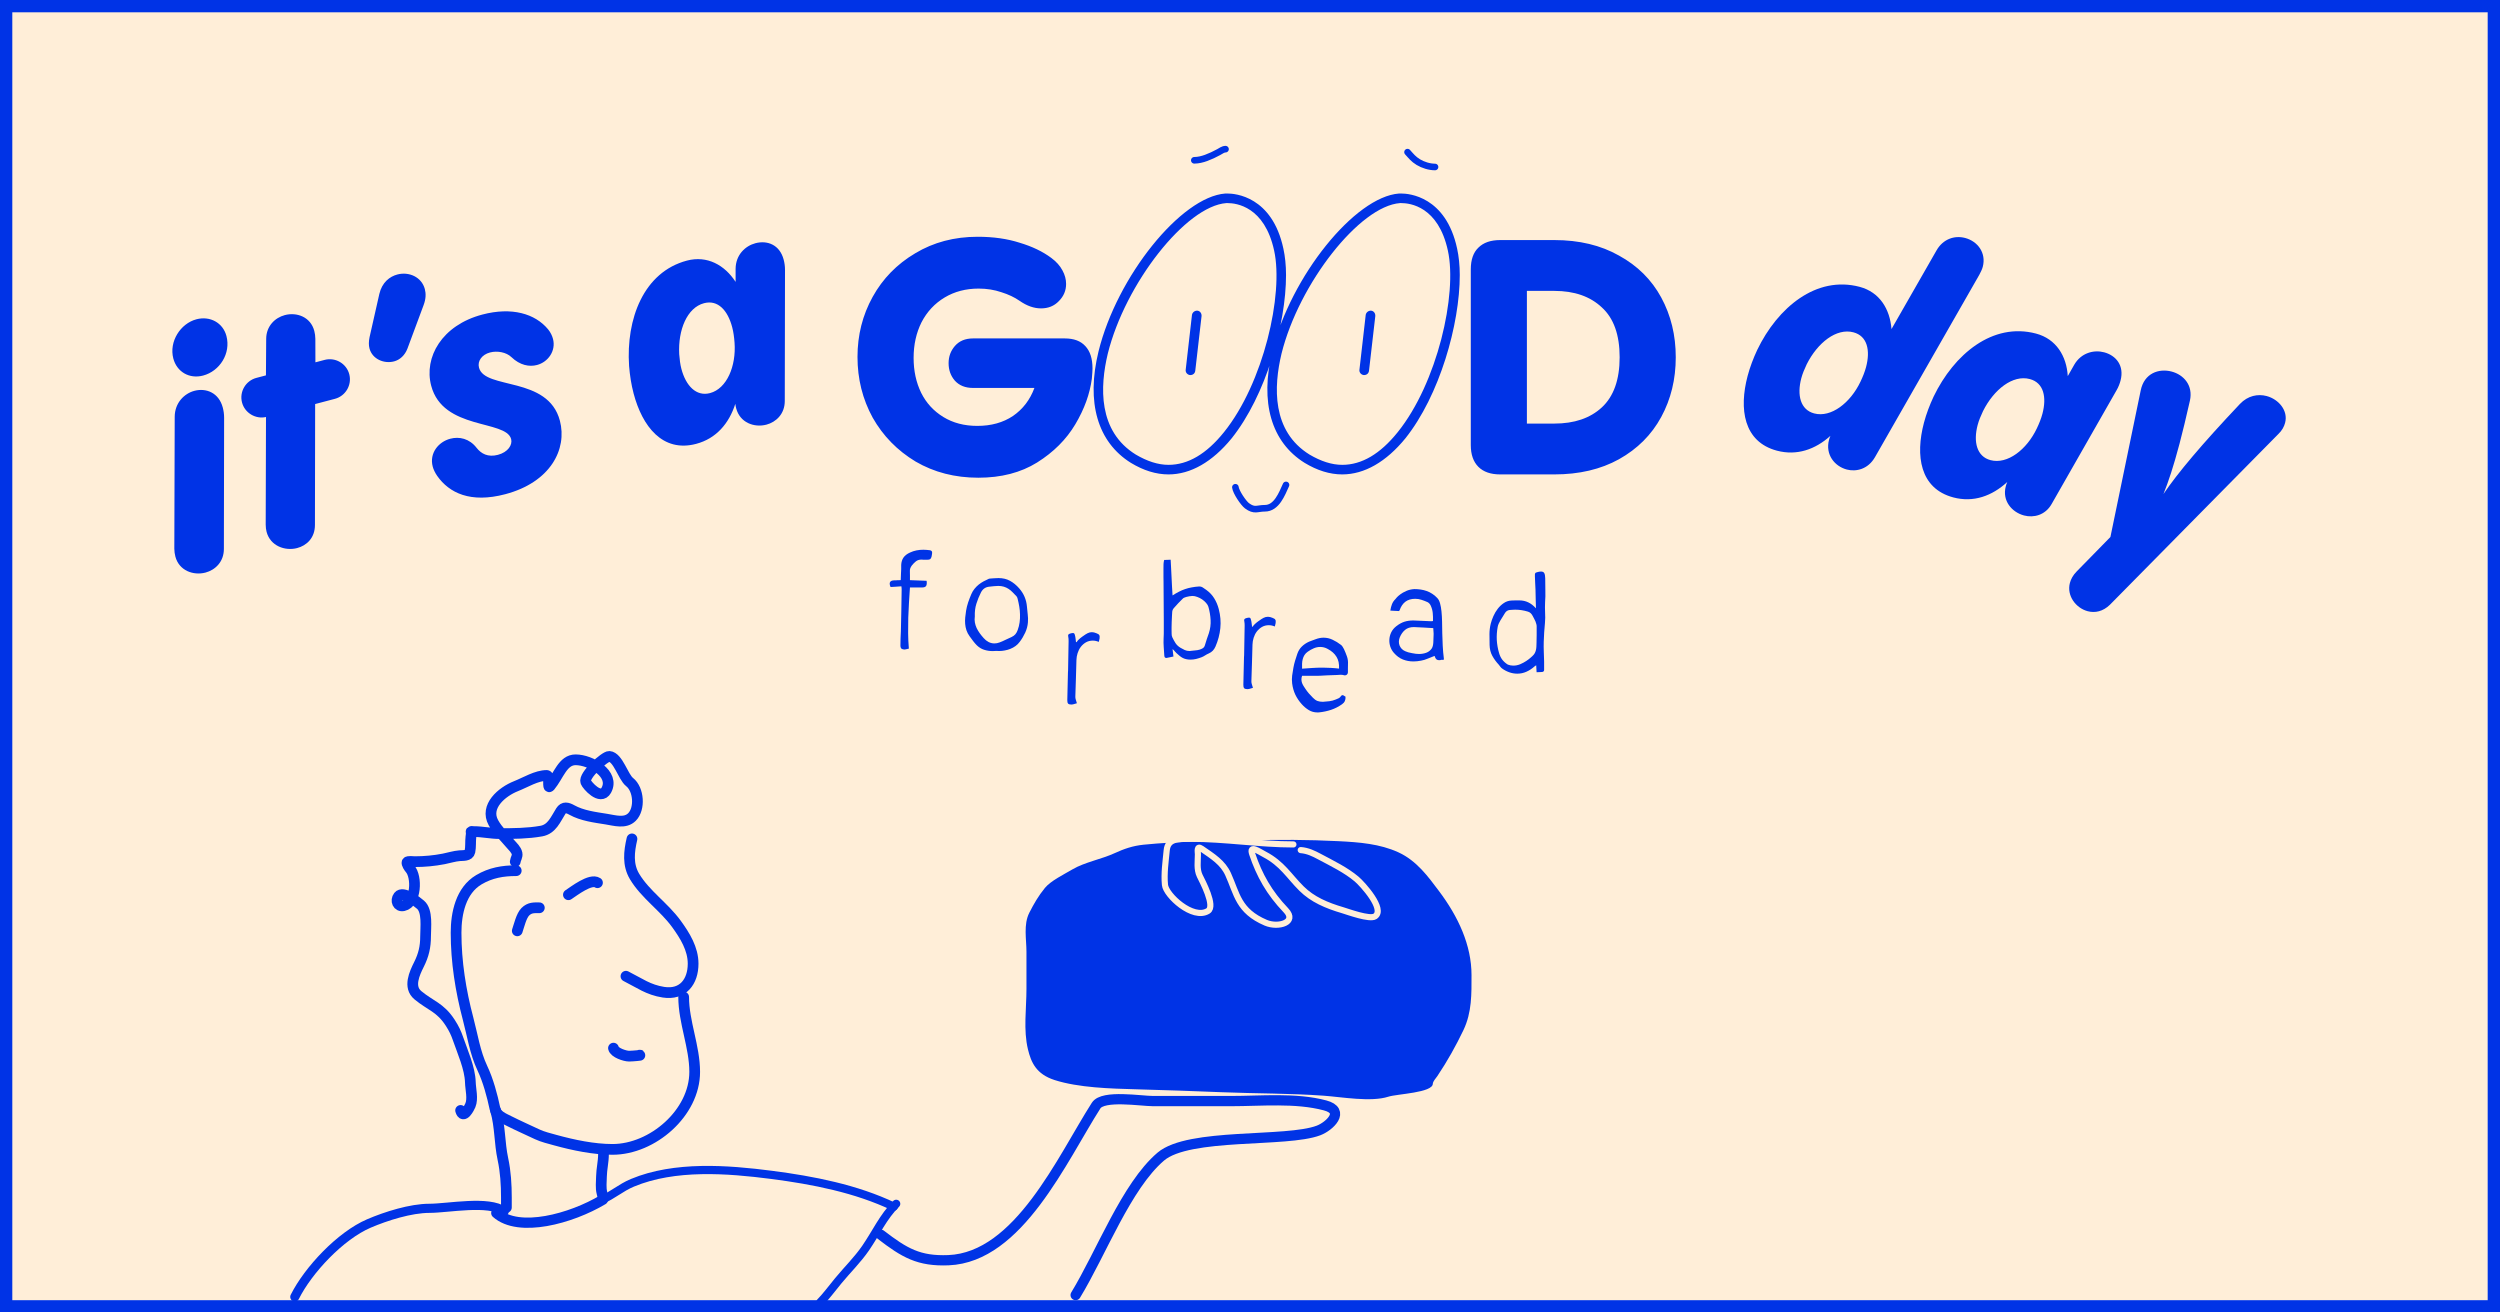 <svg width="1200" height="630" viewbox="0 0 1200 630" fill="none" xmlns="http://www.w3.org/2000/svg">
  <rect width="100%" height="100%" fill="#808080" stroke="none"/>
  <rect x="2.953" y="2.953" width="1194.09" height="624.094" fill="#FFEED8"/>
  <rect x="2.953" y="2.953" width="1194.09" height="624.094" stroke="#0033E6" stroke-width="5.906"/>
  <path d="M303.342 402.667C301.93 408.809 301.193 415.064 304.598 420.74C309.8 429.409 318.798 435.322 324.756 443.572C328.771 449.131 332.696 455.434 332.696 462.58C332.696 471.174 327.822 477.702 318.5 476.268C311.174 475.141 306.904 471.821 300.454 468.595" stroke="#0033E6" stroke-width="5.15" stroke-linecap="round"/>
  <path d="M328.159 478.562C328.159 490.577 333.453 502.427 333.453 514.494C333.453 534.229 313.208 551.71 293.991 551.71C284.99 551.71 275.241 549.659 266.56 547.272C263.848 546.526 260.415 545.684 257.898 544.491C253.411 542.366 248.879 540.38 244.423 538.128C241.551 536.676 238.271 535.446 237.579 532.14C236.252 525.8 234.305 518.573 231.537 512.73C227.996 505.254 226.791 496.941 224.693 489.042C221.118 475.584 218.918 461.62 218.918 447.709C218.918 438.382 221.211 427.372 229.879 422.257C235.518 418.928 241.291 417.925 247.792 417.925" stroke="#0033E6" stroke-width="5.15" stroke-linecap="round"/>
  <path d="M248.296 446.801C249.182 444.242 250.238 439.567 252.145 437.659C254.286 435.518 256.379 435.735 258.882 435.735" stroke="#0033E6" stroke-width="5.15" stroke-linecap="round"/>
  <path d="M272.835 429.477C275.499 427.735 283.488 421.503 286.788 423.703" stroke="#0033E6" stroke-width="5.15" stroke-linecap="round"/>
  <path d="M294.467 503.105C294.912 505.329 300.029 506.954 301.925 506.954C303.617 506.954 308.669 506.473 306.977 506.473" stroke="#0033E6" stroke-width="5.15" stroke-linecap="round"/>
  <path d="M247.321 413.597C247.471 412.24 248.477 411.146 248.176 409.64C247.807 407.798 245.946 406.17 244.807 404.828C242.062 401.593 238.907 398.655 236.84 394.909C232.523 387.084 240.885 380.042 247.722 377.344C252.15 375.596 257.553 372.211 262.453 372.211C264.072 372.211 262.587 379.097 264.003 377.397C268.179 372.386 270.09 364.7 276.298 364.7C283.563 364.7 295.342 371.545 291.006 379.348C288.23 384.346 281.777 376.93 281.181 375.365C279.962 372.167 290.448 362.924 292.45 363.073C296.656 363.384 299.106 372.949 302.182 375.365C306.691 378.908 307.282 388.232 303.358 392.155C300.067 395.447 295.104 393.82 291.006 393.171C285.574 392.311 279.429 391.546 274.511 388.813C272.375 387.627 270.593 387.117 269.19 389.321C266.709 393.22 264.948 398.006 259.833 398.919C253.333 400.08 246.489 400.122 239.888 400.122C235.611 400.122 231.602 399.16 227.349 399.16C226.608 399.16 225.958 398.862 226.119 399.427C226.307 400.085 226.118 401.025 226.039 401.673C225.758 403.99 226.043 406.522 225.558 408.785C225.101 410.916 222.283 410.605 220.638 410.737C218.083 410.941 215.555 411.769 213.046 412.26C208.408 413.168 203.803 413.597 199.09 413.597C198.414 413.597 195.772 413.214 195.4 413.865C195.012 414.544 196.387 416.518 196.79 416.966C200.244 420.804 199.866 433.366 193.662 434.745C190.933 435.351 189.648 432.301 191.283 430.2C193.439 427.428 199.978 432.693 201.843 434.264C205.344 437.211 204.276 445.17 204.276 449.476C204.276 454.495 203.349 458.443 201.122 462.898C198.978 467.184 195.869 473.792 200.587 477.709C206.652 482.745 211.264 483.468 216.07 490.862C217.993 493.82 218.979 496.077 219.756 498.322C221.982 504.753 225.586 512.772 225.772 519.47C225.867 522.898 227.115 527.349 225.772 530.538C225.286 531.693 222.376 537.499 221.093 533.009" stroke="#0033E6" stroke-width="5.15" stroke-linecap="round"/>
  <path d="M237.893 533.011C240.112 540.775 239.711 548.56 241.396 556.372C242.686 562.351 243.069 568.703 243.069 574.798C243.069 576.591 243.069 577.462 243.069 579.594" stroke="#0033E6" stroke-width="5.15" stroke-linecap="round"/>
  <path d="M289.668 554.119C289.668 557.645 288.767 561.18 288.706 564.704C288.662 567.246 288.294 570.165 288.947 572.643C289.114 573.28 289.668 575.897 289.668 574.412" stroke="#0033E6" stroke-width="5.15" stroke-linecap="round"/>
  <path d="M242.021 581.431C234.573 576.014 215.109 579.991 206.108 579.991C197.148 579.991 185.323 583.734 177.073 587.27C163.41 593.126 147.945 609.61 141.5 622.5" stroke="#0033E6" stroke-width="4.389" stroke-linecap="round"/>
  <path d="M97.477 180.272C90.889 182.009 84.888 178.513 83.191 172.078C81.05 163.959 86.626 155.279 94.285 153.259C100.873 151.522 107.028 154.978 108.684 161.259C110.906 169.685 105.443 178.171 97.477 180.272ZM83.674 263.38L83.859 200.085C83.887 193.359 88.441 188.881 93.344 187.588C98.859 186.134 105.037 188.437 106.936 195.637C107.299 197.016 107.591 198.742 107.575 200.548L107.463 263.496C107.466 269.722 103.251 273.619 98.655 274.831C92.833 276.366 85.961 273.918 84.184 267.178C83.861 265.952 83.691 264.686 83.674 263.38ZM151.396 173.918L155.839 172.746C160.894 171.413 166.275 174.418 167.648 179.627C169.022 184.835 165.823 190.103 160.768 191.436L151.27 193.941L151.171 251.97C151.174 258.196 147.224 261.859 142.628 263.071C136.807 264.606 129.742 262.045 127.964 255.305C127.681 254.232 127.552 253.119 127.535 251.813L127.677 200.163C122.735 201.302 117.507 198.257 116.174 193.201C114.801 187.992 117.999 182.725 123.055 181.392L127.651 180.18L127.771 162.616C127.808 156.544 131.983 152.493 136.732 151.241C142.4 149.746 149.079 152.081 150.856 158.822C151.179 160.048 151.349 161.314 151.366 162.62L151.396 173.918ZM177.394 161.819L182.085 141.083C183.396 135.494 187.088 132.718 190.765 131.749C196.28 130.294 202.386 132.944 203.921 138.766C204.486 140.91 204.48 143.37 203.328 146.459L195.565 167.349C194.301 170.632 191.907 172.738 189.149 173.465C184.4 174.717 178.722 172.446 177.348 167.238C176.944 165.706 176.96 163.899 177.394 161.819ZM242.496 237.226C225.798 241.629 215.626 236.611 209.872 228.461C208.815 226.937 208.065 225.333 207.701 223.954C206.004 217.52 210.469 212.082 216.137 210.588C220.427 209.456 225.282 210.47 228.76 214.96C230.987 217.813 234.238 219.578 238.987 218.325C243.889 217.033 246.072 213.507 245.345 210.75C242.881 201.405 212.627 206.598 206.971 185.15C203.375 171.516 212.093 156.109 231.549 150.978C245.643 147.261 256.83 150.537 263.075 158.066C264.285 159.549 265.036 161.154 265.44 162.686C266.935 168.354 263.124 173.783 257.762 175.197C254.085 176.167 249.617 175.379 245.454 171.397C243.041 169.084 238.727 168.256 235.203 169.185C231.373 170.195 229.069 173.26 229.917 176.477C232.745 187.201 263.054 180.355 268.751 201.956C272.346 215.59 264.25 231.489 242.496 237.226ZM362.613 116.742C368.281 115.248 374.266 117.438 376.165 124.638C376.528 126.017 376.819 127.742 376.804 129.549L376.692 192.497C376.695 198.723 372.479 202.62 367.884 203.832C362.062 205.367 355.19 202.919 353.372 196.025C353.211 195.412 353.009 194.646 352.96 193.84C349.892 203.333 343.759 210.521 334.108 213.067C318.022 217.309 308.29 204.637 304.129 188.858C302.998 184.568 302.326 180.157 301.961 175.666C300.441 153.128 308.913 130.576 329.748 125.082C339.399 122.536 347.837 127.193 353.091 135.311L353.087 129.085C353.116 122.36 357.71 118.035 362.613 116.742ZM340.788 188.693C348.908 186.552 353.418 175.696 352.582 164.447C352.395 161.874 352.055 159.342 351.449 157.044C349.348 149.078 344.668 143.758 337.927 145.536C329.808 147.677 325.411 158.34 326.021 169.976C326.208 172.549 326.508 174.927 327.073 177.072C329.215 185.192 334.201 190.431 340.788 188.693Z" fill="#0033E6"/>
  <path d="M943.271 114.224C949.244 115.806 953.508 121.362 951.723 128.1C951.398 129.326 950.727 130.623 950.055 131.92L899.982 219.452C896.634 225.284 890.89 226.549 886.449 225.372C880.629 223.83 876.058 218.194 877.925 211.149C878.087 210.536 878.25 209.923 878.606 209.198C871.289 215.782 862.445 218.848 852.95 216.332C836.869 212.071 834.67 196.246 838.85 180.471C839.986 176.183 841.582 172.017 843.484 167.931C853.3 147.586 871.809 132.167 892.637 137.685C902.286 140.242 907.167 148.419 907.917 157.96L929.584 120.104C932.617 114.843 938.064 112.844 943.271 114.224ZM870.802 198.444C878.919 200.594 888.205 193.385 893.036 183.192C894.145 180.863 895.1 178.494 895.709 176.197C897.819 168.233 896.379 161.295 889.641 159.51C881.524 157.359 872.432 164.456 867.213 174.874C866.104 177.203 865.189 179.419 864.621 181.563C862.47 189.68 864.216 196.699 870.802 198.444ZM1009.98 169.105C1015.65 170.607 1019.77 175.468 1017.86 182.666C1017.5 184.045 1016.9 185.689 1015.99 187.252L984.786 241.922C981.713 247.336 976.122 248.641 971.528 247.423C965.708 245.881 960.944 240.358 962.77 233.466C962.932 232.853 963.135 232.087 963.491 231.362C956.133 238.1 947.249 241.318 937.601 238.762C921.52 234.501 919.321 218.675 923.501 202.901C924.637 198.613 926.233 194.446 928.135 190.361C937.951 170.016 956.46 154.596 977.288 160.115C986.937 162.672 991.971 170.889 992.527 180.543L995.6 175.129C998.949 169.296 1005.08 167.807 1009.98 169.105ZM955.453 220.873C963.57 223.024 972.855 215.814 977.687 205.622C978.796 203.293 979.751 200.924 980.36 198.626C982.47 190.663 981.03 183.725 974.292 181.94C966.175 179.789 957.083 186.886 951.864 197.304C950.755 199.633 949.84 201.849 949.272 203.993C947.121 212.11 948.867 219.129 955.453 220.873ZM1075.15 193.913C1079.01 189.856 1083.83 189.001 1087.97 190.096C1093.78 191.639 1098.4 197.122 1096.85 202.942C1096.37 204.779 1095.38 206.648 1093.63 208.315L1012.74 290.303C1009.42 293.523 1005.61 294.315 1002.09 293.381C996.419 291.88 991.929 285.937 993.552 279.811C994.039 277.973 995.026 276.104 996.819 274.285L1013 257.757L1027.55 187.365C1029.24 179.127 1036.27 176.727 1042.4 178.351C1048.07 179.852 1052.8 184.876 1051.16 192.308C1049.31 200.506 1047.68 207.286 1046.18 212.952C1043.22 224.132 1040.85 231.208 1038.46 237.131C1045.21 227.119 1056.94 213.18 1075.15 193.913Z" fill="#0033E6"/>
  <path d="M436.248 311.337C435.854 311.42 435.501 311.503 435.19 311.586C434.879 311.669 434.578 311.731 434.287 311.773C433.624 311.773 433.115 311.648 432.763 311.399C432.41 311.129 432.223 310.631 432.202 309.905C432.202 308.764 432.223 307.633 432.265 306.513C432.327 305.372 432.379 304.231 432.42 303.09C432.503 299.708 432.576 296.357 432.638 293.037C432.7 289.697 432.752 286.335 432.794 282.954C432.814 282.725 432.804 282.497 432.763 282.269C432.742 282.041 432.711 281.761 432.669 281.429C431.756 281.491 430.874 281.553 430.024 281.615C429.173 281.678 428.322 281.729 427.472 281.771C426.559 279.696 427.14 278.628 429.215 278.565C429.464 278.565 429.713 278.565 429.962 278.565C430.231 278.545 430.491 278.524 430.74 278.503C430.989 278.503 431.238 278.503 431.487 278.503C431.735 278.482 432.026 278.462 432.358 278.441C432.399 277.549 432.431 276.667 432.451 275.796C432.493 274.903 432.534 274.022 432.576 273.15C432.597 272.818 432.597 272.497 432.576 272.185C432.555 271.874 432.555 271.553 432.576 271.221C432.638 269.789 433.001 268.596 433.665 267.642C434.35 266.666 435.377 265.868 436.746 265.245C437.804 264.747 438.862 264.394 439.921 264.187C440.999 263.98 442.089 263.876 443.188 263.876C443.686 263.876 444.184 263.897 444.682 263.938C445.18 263.98 445.689 264.031 446.207 264.094C446.622 264.135 446.933 264.26 447.141 264.467C447.369 264.675 447.462 264.996 447.421 265.432C447.379 265.764 447.338 266.085 447.296 266.397C447.255 266.708 447.193 267.019 447.11 267.33C446.944 267.87 446.716 268.233 446.425 268.42C446.135 268.586 445.72 268.669 445.18 268.669H444.589H443.686C443.52 268.669 443.365 268.669 443.22 268.669C443.074 268.669 442.919 268.658 442.753 268.637C442.67 268.637 442.587 268.637 442.504 268.637C442.441 268.617 442.369 268.606 442.286 268.606C441.228 268.606 440.346 268.886 439.64 269.447C438.935 270.007 438.281 270.671 437.68 271.438C437.369 271.853 437.12 272.299 436.933 272.777C436.767 273.233 436.705 273.731 436.746 274.271C436.788 274.934 436.798 275.609 436.777 276.293C436.777 276.978 436.777 277.704 436.777 278.472C438.126 278.513 439.464 278.565 440.792 278.628C442.12 278.69 443.448 278.742 444.776 278.783C444.942 279.966 444.848 280.806 444.496 281.304C444.143 281.781 443.468 282.01 442.473 281.989H440.325H436.777C436.632 284.396 436.476 286.813 436.31 289.24C436.165 291.647 436.051 294.075 435.968 296.523C435.906 298.971 435.885 301.43 435.906 303.899C435.927 306.347 436.041 308.826 436.248 311.337Z" fill="#0033E6"/>
  <path d="M477.872 312.457C477.644 312.478 477.405 312.488 477.156 312.488C476.928 312.509 476.7 312.519 476.471 312.519C475.04 312.519 473.681 312.312 472.394 311.897C471.129 311.503 469.967 310.797 468.909 309.781C468.245 309.117 467.633 308.411 467.073 307.664C466.533 306.918 465.983 306.171 465.423 305.424C464.738 304.49 464.23 303.525 463.898 302.529C463.566 301.513 463.359 300.496 463.276 299.479C463.193 298.442 463.203 297.405 463.307 296.367C463.411 295.309 463.545 294.251 463.711 293.193C463.94 291.803 464.272 290.454 464.707 289.147C465.164 287.819 465.672 286.501 466.232 285.194C466.647 284.219 467.156 283.369 467.757 282.642C468.359 281.895 469.012 281.231 469.718 280.651C470.444 280.07 471.222 279.551 472.052 279.094C472.882 278.638 473.743 278.213 474.635 277.818C474.76 277.756 474.895 277.725 475.04 277.725C475.745 277.684 476.451 277.632 477.156 277.569C477.861 277.507 478.567 277.476 479.272 277.476C481.368 277.476 483.204 277.912 484.781 278.783C486.358 279.634 487.831 280.837 489.2 282.393C491.42 284.925 492.665 287.86 492.935 291.201C493.039 292.467 493.163 293.711 493.308 294.936C493.474 296.16 493.505 297.425 493.402 298.732C493.277 300.413 492.842 302.062 492.095 303.681C491.348 305.299 490.466 306.772 489.449 308.1C488.889 308.868 488.225 309.532 487.457 310.092C486.711 310.631 485.901 311.077 485.03 311.43C484.179 311.783 483.287 312.042 482.353 312.208C481.441 312.395 480.517 312.488 479.584 312.488C479.293 312.488 479.003 312.478 478.712 312.457C478.422 312.457 478.142 312.457 477.872 312.457ZM467.913 295.9C467.768 296.896 467.778 297.861 467.944 298.795C468.11 299.708 468.39 300.6 468.784 301.471C469.199 302.322 469.697 303.152 470.278 303.961C470.859 304.77 471.492 305.548 472.177 306.295C472.861 307.084 473.639 307.706 474.511 308.162C475.403 308.619 476.347 308.847 477.343 308.847C478.131 308.847 478.94 308.691 479.77 308.38C480.766 308.007 481.731 307.581 482.665 307.104C483.619 306.627 484.584 306.181 485.559 305.766C486.327 305.413 486.939 304.967 487.395 304.428C487.852 303.868 488.215 303.204 488.484 302.436C488.941 301.191 489.252 299.946 489.418 298.701C489.584 297.456 489.646 296.212 489.605 294.967C489.584 293.722 489.47 292.477 489.263 291.232C489.055 289.987 488.796 288.742 488.484 287.497C488.381 286.979 488.194 286.553 487.924 286.221C487.26 285.495 486.617 284.831 485.995 284.23C485.393 283.607 484.75 283.078 484.065 282.642C483.401 282.207 482.665 281.864 481.855 281.615C481.067 281.366 480.165 281.242 479.148 281.242C478.463 281.242 477.778 281.283 477.094 281.366C476.43 281.449 475.756 281.522 475.071 281.584C474.013 281.667 473.141 281.958 472.457 282.456C471.793 282.933 471.253 283.586 470.838 284.416C469.967 286.138 469.241 287.933 468.66 289.8C468.079 291.647 467.83 293.68 467.913 295.9Z" fill="#0033E6"/>
  <path d="M516.785 308.269C516.951 307.875 517.283 307.45 517.781 306.993C518.279 306.516 518.819 306.07 519.4 305.655C519.98 305.219 520.52 304.846 521.018 304.535C521.537 304.223 521.879 304.026 522.045 303.943C522.709 303.611 523.394 303.445 524.099 303.445C524.763 303.445 525.479 303.611 526.246 303.943C526.599 304.088 526.89 304.223 527.118 304.348C527.346 304.472 527.512 304.628 527.616 304.815C527.74 304.981 527.813 305.188 527.834 305.437C527.854 305.686 527.844 306.018 527.802 306.433C527.761 306.723 527.699 307.004 527.616 307.273C527.533 307.543 527.46 307.823 527.398 308.114C526.444 307.699 525.489 307.491 524.535 307.491C523.311 307.491 522.211 307.771 521.236 308.331C520.281 308.892 519.462 309.618 518.777 310.51C518.113 311.381 517.605 312.377 517.252 313.498C516.899 314.618 516.713 315.728 516.692 316.828C516.65 319.774 516.567 322.699 516.443 325.604C516.318 328.488 516.225 331.403 516.163 334.349C516.142 334.827 516.215 335.325 516.381 335.843C516.567 336.362 516.744 336.933 516.91 337.555C516.516 337.659 516.101 337.783 515.665 337.928C515.25 338.074 514.814 338.157 514.358 338.177H514.14C513.455 338.177 512.968 338.022 512.677 337.711C512.407 337.379 512.283 336.818 512.304 336.03C512.345 333.831 512.397 331.642 512.459 329.463C512.522 327.264 512.573 325.054 512.615 322.834C512.615 322.668 512.625 322.502 512.646 322.336C512.667 322.17 512.677 322.004 512.677 321.838C512.719 319.452 512.76 317.097 512.802 314.774C512.843 312.429 512.885 310.064 512.926 307.678C512.926 307.325 512.916 306.983 512.895 306.651C512.895 306.319 512.854 305.997 512.771 305.686C512.646 305.209 512.656 304.856 512.802 304.628C512.947 304.4 513.237 304.223 513.673 304.099C513.984 304.016 514.244 303.954 514.451 303.912C514.679 303.871 514.876 303.85 515.042 303.85C515.395 303.85 515.634 303.985 515.758 304.254C515.883 304.524 516.018 305.022 516.163 305.748C516.184 305.831 516.204 305.987 516.225 306.215C516.267 306.423 516.298 306.651 516.318 306.9C516.36 307.149 516.391 307.387 516.412 307.616C516.433 307.823 516.443 307.979 516.443 308.082C516.505 308.124 516.557 308.155 516.599 308.176C516.661 308.197 516.723 308.228 516.785 308.269Z" fill="#0033E6"/>
  <path d="M562.821 285.809C563.88 285.124 564.896 284.533 565.871 284.035C566.867 283.516 567.863 283.091 568.859 282.759C569.876 282.406 570.923 282.137 572.002 281.95C573.081 281.742 574.243 281.597 575.488 281.514H575.675C576.339 281.514 576.93 281.701 577.449 282.074C577.988 282.427 578.517 282.79 579.036 283.164C580.634 284.325 581.899 285.674 582.833 287.209C583.787 288.745 584.513 290.467 585.011 292.376C585.821 295.509 586.07 298.559 585.758 301.526C585.468 304.493 584.69 307.439 583.424 310.364C583.092 311.111 582.667 311.765 582.148 312.325C581.629 312.864 580.976 313.31 580.187 313.663C579.586 313.912 579.005 314.223 578.445 314.597C577.884 314.97 577.304 315.271 576.702 315.499C575.83 315.831 574.959 316.101 574.088 316.309C573.216 316.516 572.334 316.62 571.442 316.62C570.675 316.62 569.99 316.547 569.388 316.402C568.786 316.277 568.226 316.08 567.708 315.811C567.189 315.541 566.691 315.209 566.214 314.815C565.736 314.42 565.228 313.974 564.689 313.476C564.377 313.186 564.087 312.875 563.817 312.543C563.568 312.19 563.236 311.868 562.821 311.578C562.904 312.159 562.977 312.74 563.039 313.321C563.101 313.902 563.174 314.503 563.257 315.126C562.697 315.23 562.157 315.344 561.639 315.468C561.12 315.593 560.601 315.696 560.083 315.779C560.041 315.779 560 315.79 559.958 315.811C559.917 315.811 559.875 315.811 559.834 315.811C559.522 315.811 559.284 315.717 559.118 315.53C558.973 315.323 558.89 315.043 558.869 314.69C558.807 313.321 558.713 311.962 558.589 310.613C558.485 309.244 558.464 307.874 558.527 306.505C558.61 305.032 558.641 303.58 558.62 302.148C558.62 300.696 558.62 299.243 558.62 297.791C558.599 294.637 558.578 291.504 558.558 288.392C558.537 285.28 558.516 282.147 558.495 278.993C558.495 278.412 558.485 277.759 558.464 277.033C558.464 276.306 558.464 275.57 558.464 274.823C558.464 274.076 558.464 273.35 558.464 272.644C558.485 271.918 558.495 271.265 558.495 270.684C558.495 270.393 558.527 270.092 558.589 269.781C558.672 269.47 558.744 269.138 558.807 268.785C559.367 268.764 559.896 268.744 560.394 268.723C560.892 268.702 561.4 268.681 561.919 268.661C562.002 269.989 562.074 271.379 562.137 272.831C562.22 274.283 562.292 275.746 562.355 277.219C562.438 278.692 562.51 280.155 562.572 281.607C562.655 283.06 562.738 284.46 562.821 285.809ZM562.355 302.584C562.375 303.144 562.386 303.725 562.386 304.327C562.386 304.928 562.5 305.468 562.728 305.945C563.184 306.899 563.693 307.823 564.253 308.715C564.834 309.586 565.622 310.323 566.618 310.924C567.303 311.319 567.988 311.682 568.672 312.014C569.357 312.325 570.094 312.48 570.882 312.48C570.986 312.48 571.1 312.48 571.224 312.48C571.349 312.48 571.473 312.46 571.598 312.418C572.282 312.315 572.967 312.242 573.652 312.2C574.357 312.159 575.042 312.045 575.706 311.858C576.308 311.692 576.857 311.453 577.355 311.142C577.874 310.81 578.227 310.271 578.414 309.524C578.663 308.569 578.953 307.636 579.285 306.723C579.638 305.81 579.959 304.887 580.25 303.953C580.934 301.816 581.215 299.7 581.09 297.604C580.986 295.509 580.634 293.392 580.032 291.255C579.845 290.633 579.472 290.01 578.911 289.388C578.372 288.766 577.739 288.205 577.013 287.707C576.287 287.209 575.509 286.815 574.679 286.525C573.87 286.214 573.102 286.058 572.376 286.058C571.961 286.058 571.463 286.11 570.882 286.214C570.301 286.297 569.824 286.4 569.45 286.525C569.16 286.608 568.859 286.711 568.548 286.836C568.237 286.94 567.977 287.095 567.77 287.303C567.023 288.029 566.286 288.776 565.56 289.544C564.855 290.291 564.16 291.058 563.475 291.847C562.998 292.386 562.728 292.988 562.666 293.652C562.624 294.15 562.583 294.855 562.541 295.768C562.5 296.681 562.458 297.604 562.417 298.538C562.396 299.471 562.375 300.322 562.355 301.09C562.355 301.858 562.355 302.355 562.355 302.584Z" fill="#0033E6"/>
  <path d="M601.29 300.875C601.456 300.481 601.788 300.056 602.286 299.599C602.784 299.122 603.323 298.676 603.904 298.261C604.485 297.825 605.024 297.452 605.522 297.141C606.041 296.829 606.383 296.632 606.549 296.549C607.213 296.217 607.898 296.051 608.603 296.051C609.267 296.051 609.983 296.217 610.751 296.549C611.104 296.695 611.394 296.829 611.622 296.954C611.851 297.078 612.017 297.234 612.12 297.421C612.245 297.587 612.317 297.794 612.338 298.043C612.359 298.292 612.348 298.624 612.307 299.039C612.265 299.329 612.203 299.61 612.12 299.879C612.037 300.149 611.965 300.429 611.902 300.72C610.948 300.305 609.994 300.097 609.039 300.097C607.815 300.097 606.715 300.377 605.74 300.937C604.786 301.498 603.966 302.224 603.282 303.116C602.618 303.987 602.109 304.983 601.757 306.104C601.404 307.224 601.217 308.334 601.196 309.434C601.155 312.38 601.072 315.305 600.947 318.21C600.823 321.094 600.73 324.009 600.667 326.955C600.647 327.433 600.719 327.931 600.885 328.449C601.072 328.968 601.248 329.539 601.414 330.161C601.02 330.265 600.605 330.389 600.169 330.535C599.754 330.68 599.319 330.763 598.862 330.783H598.644C597.96 330.783 597.472 330.628 597.182 330.317C596.912 329.985 596.787 329.424 596.808 328.636C596.85 326.437 596.902 324.248 596.964 322.069C597.026 319.87 597.078 317.66 597.119 315.44C597.119 315.274 597.13 315.108 597.151 314.942C597.171 314.776 597.182 314.61 597.182 314.444C597.223 312.058 597.265 309.704 597.306 307.38C597.348 305.035 597.389 302.67 597.431 300.284C597.431 299.931 597.42 299.589 597.4 299.257C597.4 298.925 597.358 298.603 597.275 298.292C597.151 297.815 597.161 297.462 597.306 297.234C597.451 297.006 597.742 296.829 598.178 296.705C598.489 296.622 598.748 296.56 598.956 296.518C599.184 296.477 599.381 296.456 599.547 296.456C599.9 296.456 600.138 296.591 600.263 296.86C600.387 297.13 600.522 297.628 600.667 298.354C600.688 298.437 600.709 298.593 600.73 298.821C600.771 299.029 600.802 299.257 600.823 299.506C600.864 299.755 600.896 299.993 600.916 300.222C600.937 300.429 600.947 300.585 600.947 300.688C601.01 300.73 601.062 300.761 601.103 300.782C601.165 300.803 601.228 300.834 601.29 300.875Z" fill="#0033E6"/>
  <path d="M624.996 324.385C624.767 325.029 624.664 325.63 624.684 326.191C624.705 326.751 624.799 327.28 624.964 327.778C625.151 328.276 625.39 328.763 625.68 329.241C625.971 329.697 626.261 330.143 626.552 330.579C627.07 331.367 627.641 332.124 628.263 332.851C628.907 333.556 629.56 334.251 630.224 334.936C630.909 335.662 631.625 336.17 632.372 336.461C633.118 336.731 633.99 336.865 634.986 336.865C636.044 336.782 637.081 336.689 638.098 336.585C639.115 336.461 640.121 336.191 641.117 335.776C641.594 335.589 642.061 335.392 642.517 335.185C642.995 334.957 643.378 334.604 643.669 334.127C643.876 333.815 644.136 333.66 644.447 333.66C644.592 333.66 644.748 333.712 644.914 333.815C645.08 333.919 645.235 334.023 645.381 334.127C645.526 334.21 645.681 334.303 645.847 334.407C645.972 335.984 645.412 337.197 644.167 338.048C642.507 339.21 640.754 340.102 638.907 340.725C637.081 341.326 635.173 341.731 633.181 341.938C633.035 341.959 632.89 341.969 632.745 341.969C632.621 341.969 632.496 341.969 632.372 341.969C630.836 341.969 629.456 341.596 628.232 340.849C627.008 340.102 625.888 339.168 624.871 338.048C623.585 336.616 622.547 335.081 621.759 333.442C620.991 331.803 620.483 330.008 620.234 328.058C620.068 326.751 620.068 325.485 620.234 324.261C620.4 323.037 620.597 321.802 620.825 320.557C621.033 319.396 621.302 318.265 621.634 317.165C621.966 316.045 622.329 314.924 622.724 313.804C623.201 312.414 623.927 311.252 624.902 310.318C625.877 309.364 627.039 308.586 628.388 307.984C628.865 307.756 629.363 307.569 629.882 307.424C630.4 307.258 630.909 307.071 631.407 306.864C632.755 306.345 634.052 306.086 635.297 306.086C636.832 306.086 638.285 306.418 639.654 307.082C641.044 307.725 642.393 308.555 643.7 309.571C643.99 309.8 644.25 310.1 644.478 310.474C644.727 310.827 644.934 311.19 645.1 311.563C645.64 312.725 646.117 313.897 646.532 315.08C646.947 316.242 647.113 317.487 647.03 318.815C646.988 319.458 646.978 320.101 646.999 320.744C647.04 321.367 647.04 321.999 646.999 322.643C646.999 322.684 646.988 322.736 646.968 322.798C646.968 322.86 646.968 322.923 646.968 322.985C646.906 323.338 646.74 323.628 646.47 323.856C646.2 324.064 645.889 324.168 645.536 324.168C645.474 324.168 645.401 324.168 645.318 324.168C645.256 324.168 645.194 324.147 645.132 324.105C644.613 323.96 644.053 323.888 643.451 323.888C642.974 323.888 642.497 323.919 642.019 323.981C641.563 324.022 641.096 324.043 640.619 324.043H640.401C639.26 324.043 638.119 324.085 636.978 324.168C635.857 324.251 634.726 324.313 633.585 324.354C633.15 324.375 632.703 324.385 632.247 324.385C631.811 324.385 631.365 324.385 630.909 324.385H626.738H624.996ZM642.735 320.931C642.86 318.649 642.455 316.761 641.521 315.267C640.608 313.752 639.208 312.497 637.32 311.501C636.697 311.148 636.085 310.899 635.484 310.754C634.882 310.609 634.291 310.536 633.71 310.536C632.631 310.536 631.593 310.754 630.598 311.19C629.622 311.605 628.668 312.144 627.734 312.808C627.07 313.265 626.541 313.804 626.147 314.426C625.774 315.028 625.494 315.682 625.307 316.387C625.12 317.093 625.016 317.829 624.996 318.597C624.975 319.364 624.975 320.153 624.996 320.962C626.676 320.817 628.336 320.703 629.975 320.62C631.614 320.516 633.253 320.464 634.892 320.464C636.2 320.464 637.507 320.506 638.814 320.589C640.121 320.651 641.428 320.765 642.735 320.931Z" fill="#0033E6"/>
  <path d="M692.91 316.774C692.765 316.774 692.62 316.764 692.475 316.743C692.35 316.701 692.236 316.681 692.132 316.681C692.049 316.681 691.987 316.691 691.946 316.712C691.51 316.836 691.116 316.899 690.763 316.899C690.244 316.899 689.808 316.753 689.456 316.463C689.103 316.152 688.844 315.664 688.678 315C688.657 314.959 688.615 314.928 688.553 314.907C688.512 314.865 688.491 314.855 688.491 314.876C687.391 315.27 686.323 315.695 685.285 316.152C684.248 316.608 683.179 316.93 682.08 317.116C680.835 317.365 679.611 317.49 678.407 317.49C676.644 317.49 674.974 317.179 673.397 316.556C671.82 315.934 670.378 314.876 669.071 313.382C668.324 312.531 667.753 311.546 667.359 310.425C666.986 309.305 666.83 308.153 666.892 306.971C666.955 305.788 667.255 304.637 667.795 303.516C668.334 302.396 669.164 301.4 670.285 300.528C671.55 299.553 672.816 298.858 674.081 298.443C675.368 298.028 676.81 297.821 678.407 297.821C679.839 297.883 681.26 297.945 682.671 298.008C684.082 298.07 685.503 298.132 686.935 298.194C687.059 298.194 687.184 298.184 687.308 298.163C687.433 298.142 687.609 298.122 687.837 298.101C687.879 296.773 687.837 295.476 687.713 294.211C687.588 292.945 687.236 291.711 686.655 290.507C686.51 290.217 686.312 289.937 686.063 289.667C685.814 289.397 685.545 289.19 685.254 289.044C684.3 288.609 683.335 288.235 682.36 287.924C681.406 287.592 680.389 287.426 679.31 287.426C677.401 287.426 675.824 287.893 674.579 288.827C673.355 289.76 672.432 291.13 671.81 292.935C671.789 292.976 671.695 293.101 671.529 293.308C670.886 293.267 670.222 293.235 669.538 293.215C668.853 293.173 668.127 293.132 667.359 293.09C667.525 291.97 667.784 290.953 668.137 290.04C668.49 289.127 669.04 288.308 669.787 287.582C669.828 287.54 670.036 287.291 670.409 286.835C670.803 286.378 671.374 285.87 672.121 285.31C672.888 284.729 673.833 284.189 674.953 283.691C676.073 283.173 677.38 282.861 678.874 282.758C679.912 282.758 680.928 282.83 681.924 282.976C682.92 283.121 683.885 283.359 684.819 283.691C685.752 284.023 686.644 284.469 687.495 285.03C688.346 285.569 689.145 286.243 689.891 287.053C690.493 287.675 690.939 288.536 691.23 289.636C691.541 290.735 691.769 292.022 691.914 293.495C692.06 294.947 692.153 296.555 692.194 298.319C692.236 300.082 692.267 301.95 692.288 303.921C692.329 305.871 692.402 307.884 692.506 309.958C692.609 312.033 692.796 314.118 693.066 316.214C693.066 316.276 693.045 316.349 693.004 316.432C692.983 316.494 692.952 316.608 692.91 316.774ZM687.962 301.493C687.173 301.452 686.437 301.41 685.752 301.369C685.088 301.327 684.424 301.286 683.76 301.244C682.889 301.203 682.028 301.161 681.177 301.12C680.347 301.057 679.507 301.016 678.656 300.995C676.934 300.995 675.534 301.441 674.455 302.333C673.376 303.226 672.525 304.419 671.903 305.913C671.633 306.576 671.488 307.24 671.467 307.904C671.446 308.568 671.55 309.201 671.778 309.803C672.007 310.384 672.349 310.923 672.805 311.421C673.262 311.898 673.822 312.282 674.486 312.573C674.86 312.759 675.337 312.936 675.918 313.102C676.499 313.247 677.1 313.382 677.723 313.506C678.366 313.631 678.988 313.735 679.59 313.818C680.192 313.88 680.71 313.911 681.146 313.911C682.37 313.911 683.522 313.714 684.601 313.32C685.68 312.925 686.551 312.251 687.215 311.297C687.485 310.882 687.671 310.425 687.775 309.927C687.9 309.409 687.972 308.869 687.993 308.309C688.035 307.749 688.055 307.199 688.055 306.659C688.055 306.099 688.076 305.57 688.118 305.072C688.159 304.471 688.149 303.879 688.086 303.298C688.045 302.697 688.003 302.095 687.962 301.493Z" fill="#0033E6"/>
  <path d="M737.255 291.99C737.214 290.31 737.172 288.753 737.131 287.322C737.11 285.869 737.079 284.427 737.038 282.996C736.996 281.938 736.944 280.88 736.882 279.821C736.84 278.763 736.799 277.705 736.757 276.647C736.737 276.232 736.737 275.91 736.757 275.682C736.778 275.454 736.83 275.267 736.913 275.122C737.017 274.977 737.162 274.873 737.349 274.811C737.556 274.728 737.826 274.645 738.158 274.562C738.718 274.417 739.237 274.344 739.714 274.344C740.461 274.344 740.969 274.593 741.239 275.091C741.529 275.589 741.685 276.429 741.706 277.612C741.706 279.541 741.727 281.461 741.768 283.369C741.83 285.257 741.789 287.156 741.644 289.065C741.581 289.895 741.561 290.724 741.581 291.554C741.602 292.384 741.623 293.214 741.644 294.044C741.685 294.853 741.706 295.673 741.706 296.503C741.706 297.312 741.664 298.132 741.581 298.961C741.436 300.476 741.312 301.991 741.208 303.505C741.104 305.02 741.032 306.545 740.99 308.08C740.949 309.678 740.959 311.265 741.021 312.842C741.083 314.398 741.135 315.975 741.177 317.572V321.556C741.177 321.888 741.083 322.127 740.897 322.272C740.731 322.417 740.513 322.51 740.243 322.552C739.828 322.593 739.403 322.614 738.967 322.614C738.552 322.614 738.085 322.635 737.567 322.676C737.525 322.095 737.494 321.546 737.473 321.027C737.452 320.488 737.421 319.927 737.38 319.346C737.214 319.45 737.058 319.543 736.913 319.626C736.789 319.709 736.664 319.803 736.54 319.907C735.336 320.985 734.05 321.826 732.68 322.427C731.311 323.05 729.848 323.361 728.292 323.361C726.964 323.361 725.668 323.133 724.402 322.676C723.136 322.22 721.974 321.598 720.916 320.809C720.626 320.581 720.367 320.311 720.138 320C719.931 319.668 719.692 319.357 719.422 319.066C718.178 317.738 717.14 316.317 716.31 314.803C715.48 313.288 715.045 311.545 715.003 309.574C714.962 307.831 714.941 306.109 714.941 304.408C714.941 302.706 715.148 301.015 715.563 299.335C715.854 298.194 716.279 296.99 716.839 295.725C717.4 294.459 718.095 293.287 718.925 292.208C719.754 291.129 720.709 290.227 721.788 289.5C722.867 288.753 724.07 288.338 725.398 288.255C726.062 288.214 726.715 288.193 727.359 288.193C728.002 288.193 728.655 288.193 729.319 288.193C730.855 288.193 732.265 288.504 733.552 289.127C734.838 289.729 736.073 290.683 737.255 291.99ZM737.598 301.171C737.639 300.652 737.598 300.154 737.473 299.677C737.369 299.2 737.224 298.744 737.038 298.308C736.851 297.872 736.643 297.447 736.415 297.032C736.187 296.596 735.959 296.16 735.73 295.725C735.17 294.584 734.392 293.868 733.396 293.577C731.384 292.955 729.34 292.644 727.265 292.644C726.83 292.644 726.383 292.664 725.927 292.706C725.491 292.727 725.045 292.758 724.589 292.799C723.572 292.924 722.784 293.494 722.223 294.511C721.912 295.092 721.57 295.652 721.196 296.192C720.823 296.71 720.481 297.26 720.169 297.841C719.9 298.318 719.64 298.816 719.391 299.335C719.163 299.833 718.997 300.352 718.893 300.891C718.499 303.028 718.354 305.134 718.458 307.209C718.582 309.284 718.945 311.358 719.547 313.433C719.9 314.699 720.429 315.788 721.134 316.701C721.84 317.593 722.711 318.361 723.748 319.004C724.599 319.336 725.471 319.502 726.363 319.502C727.525 319.502 728.645 319.274 729.724 318.817C730.823 318.34 731.788 317.821 732.618 317.261C733.469 316.701 734.154 316.182 734.672 315.705C735.212 315.228 735.502 314.969 735.544 314.927C736.021 314.491 736.394 314.035 736.664 313.558C736.934 313.06 737.131 312.541 737.255 312.002C737.38 311.441 737.452 310.871 737.473 310.29C737.494 309.709 737.515 309.107 737.535 308.485C737.556 307.8 737.567 307.167 737.567 306.586C737.587 306.005 737.598 305.435 737.598 304.875C737.598 304.314 737.598 303.733 737.598 303.132C737.598 302.53 737.598 301.877 737.598 301.171Z" fill="#0033E6"/>
  <path d="M469.584 229.304C458.388 229.304 448.354 226.716 439.481 221.54C430.715 216.259 423.849 209.235 418.885 200.469C414.026 191.596 411.597 181.879 411.597 171.317C411.597 160.86 414.026 151.248 418.885 142.482C423.743 133.715 430.556 126.744 439.323 121.568C448.09 116.287 458.071 113.647 469.267 113.647C476.766 113.647 483.473 114.597 489.388 116.499C495.409 118.294 500.478 120.723 504.598 123.786C507.027 125.582 508.823 127.589 509.984 129.807C511.146 131.919 511.727 134.085 511.727 136.303C511.727 139.471 510.565 142.218 508.242 144.541C506.024 146.865 503.172 148.027 499.686 148.027C496.306 148.027 492.874 146.812 489.388 144.383C486.959 142.693 484.054 141.32 480.674 140.264C477.294 139.102 473.65 138.521 469.742 138.521C463.616 138.521 458.176 139.947 453.423 142.799C448.67 145.65 444.974 149.611 442.333 154.681C439.798 159.751 438.531 165.455 438.531 171.792C438.531 178.024 439.745 183.622 442.175 188.586C444.604 193.445 448.142 197.3 452.79 200.152C457.437 203.004 462.877 204.43 469.108 204.43C475.763 204.43 481.466 202.845 486.219 199.676C490.972 196.402 494.405 191.913 496.518 186.21H467.049C463.352 186.21 460.447 185.048 458.335 182.724C456.328 180.4 455.325 177.601 455.325 174.327C455.325 171.158 456.328 168.412 458.335 166.088C460.447 163.659 463.352 162.444 467.049 162.444H511.094C515.424 162.444 518.698 163.659 520.916 166.088C523.24 168.518 524.402 172.109 524.402 176.862C524.402 177.813 524.296 179.45 524.085 181.773C523.135 189.061 520.494 196.349 516.163 203.637C511.833 210.925 505.707 217.051 497.785 222.016C489.969 226.874 480.569 229.304 469.584 229.304ZM571.349 180.031H571.191C569.923 179.872 568.973 178.763 569.131 177.496L572.141 151.196C572.3 149.928 573.567 148.978 574.835 149.136C576.102 149.294 576.894 150.562 576.736 151.829L573.726 177.971C573.567 179.238 572.617 180.031 571.349 180.031ZM589.252 97.486C588.935 97.486 588.619 97.486 588.619 97.486C569.29 98.912 540.138 135.986 531.741 169.732C527.938 185.576 526.988 206.964 545.208 218.213C550.594 221.382 555.823 223.125 560.893 223.125C570.24 223.125 579.113 217.896 587.51 207.44C606.522 183.833 616.186 141.214 611.592 120.301C606.997 99.071 593.372 97.486 589.252 97.486ZM617.295 132.025C617.295 155.632 607.631 189.854 591.154 210.45C581.964 221.699 571.508 227.719 560.893 227.719C554.872 227.719 548.852 225.818 542.831 222.174C526.829 212.193 521.284 193.181 527.305 168.623C536.177 132.659 566.913 94.476 588.143 92.892C588.143 92.892 588.619 92.892 589.252 92.892C592.738 92.892 610.641 94.159 616.028 119.35C616.82 122.994 617.295 127.272 617.295 132.025ZM654.744 180.031H654.585C653.318 179.872 652.367 178.763 652.526 177.496L655.536 151.196C655.694 149.928 656.962 148.978 658.229 149.136C659.497 149.294 660.289 150.562 660.131 151.829L657.12 177.971C656.962 179.238 656.011 180.031 654.744 180.031ZM672.647 97.486C672.33 97.486 672.013 97.486 672.013 97.486C652.684 98.912 623.532 135.986 615.135 169.732C611.333 185.576 610.382 206.964 628.602 218.213C633.989 221.382 639.217 223.125 644.287 223.125C653.635 223.125 662.507 217.896 670.904 207.44C689.916 183.833 699.581 141.214 694.986 120.301C690.391 99.071 676.766 97.486 672.647 97.486ZM700.69 132.025C700.69 155.632 691.025 189.854 674.548 210.45C665.359 221.699 654.902 227.719 644.287 227.719C638.267 227.719 632.246 225.818 626.226 222.174C610.224 212.193 604.679 193.181 610.699 168.623C619.571 132.659 650.308 94.476 671.538 92.892C671.538 92.892 672.013 92.892 672.647 92.892C676.132 92.892 694.035 94.159 699.422 119.35C700.214 122.994 700.69 127.272 700.69 132.025ZM720.077 227.719C715.535 227.719 712.05 226.505 709.62 224.075C707.191 221.646 705.976 218.16 705.976 213.619V129.332C705.976 124.684 707.191 121.199 709.62 118.875C712.05 116.446 715.535 115.231 720.077 115.231H746.06C757.995 115.231 768.347 117.713 777.113 122.677C785.986 127.536 792.745 134.243 797.393 142.799C802.04 151.354 804.364 160.913 804.364 171.475C804.364 182.037 802.04 191.596 797.393 200.152C792.745 208.707 785.986 215.467 777.113 220.431C768.347 225.29 757.995 227.719 746.06 227.719H720.077ZM746.06 203.32C755.672 203.32 763.277 200.733 768.875 195.557C774.578 190.276 777.43 182.249 777.43 171.475C777.43 160.702 774.578 152.727 768.875 147.552C763.277 142.27 755.672 139.63 746.06 139.63H732.91V203.32H746.06Z" fill="#0033E6"/>
  <path d="M592.992 233.882C593.252 236.183 596.872 241.535 598.559 242.78C602.195 245.462 603.423 243.963 607.163 243.963C612.751 243.963 615.323 237.105 617.285 232.762" stroke="#0033E6" stroke-width="3.169" stroke-linecap="round"/>
  <path d="M675.614 73.021C677.331 74.928 678.442 76.387 680.785 77.816C683.046 79.195 686.132 80.154 688.809 80.154" stroke="#0033E6" stroke-width="3.169" stroke-linecap="round"/>
  <path d="M588.245 71.596C587.088 71.596 585.936 72.486 584.956 73.022C583.031 74.079 580.992 75.039 578.933 75.796C577.168 76.445 575.147 76.945 573.267 76.945" stroke="#0033E6" stroke-width="3.169" stroke-linecap="round"/>
  <path d="M689.92 516.539C689.133 517.711 687.935 518.825 687.753 520.158C687.753 524.564 670.595 525.052 666.39 526.418C658.101 529.11 643.937 526.548 635.275 525.928C619.176 524.774 602.661 524.924 586.512 524.269C572.935 523.717 559.194 523.24 545.643 522.873L545.459 522.868C533.105 522.534 517.708 522.117 506.22 518.424C497.392 515.585 494.952 510.004 493.423 503.718C491.157 494.405 492.701 484.109 492.701 474.684L492.701 456.81C492.701 450.908 491.184 443.741 494.094 438.07C496.255 433.859 498.396 430.065 501.576 426.192C504.379 422.778 510.618 419.759 514.786 417.293C520.548 413.885 528.723 412.42 535.014 409.526C539.409 407.504 543.681 405.984 548.946 405.453C565.759 403.759 582.601 403.837 599.515 403.379C613.9 402.99 627.908 403.034 642.344 403.757C652.587 404.269 662.316 405.056 671.137 409.073C680.097 413.153 685.643 420.997 690.591 427.55C700.003 440.016 706.329 453.722 706.329 468.047C706.329 477.003 706.557 485.859 702.459 494.442C698.894 501.912 694.687 509.437 689.92 516.539Z" fill="#0033E6"/>
  <path d="M624.356 408.043C627.715 408.302 630.571 409.694 633.269 411.138C639.513 414.479 646.015 417.6 651.191 421.967C654.028 424.362 665.046 436.524 660.005 439.854C657.481 441.521 646.803 437.587 644.629 436.948C636.676 434.611 629.983 431.72 624.748 426.533C618.691 420.532 615.514 414.573 606.924 410.081C604.442 408.783 599.504 405.302 601.048 409.892C604.467 420.056 609.194 428.53 617.207 436.91C622.733 442.689 613.636 445.497 607.561 442.91C594.34 437.28 593.761 429.029 589.491 419.628C586.954 414.042 582.211 411.123 576.76 407.364C574.274 405.65 574.997 408.921 574.997 410.081C574.997 413.449 574.318 417.214 575.879 420.42C577.039 422.805 583.573 434.951 579.845 437.25C572.594 441.72 559.656 429.71 559.181 424.76C558.645 419.188 559.505 413.673 560.013 408.194C560.54 402.513 565.415 402.609 571.471 402.609C587.946 402.609 604.6 405.326 620.831 405.326" stroke="#FFEED8" stroke-width="2.95" stroke-linecap="round"/>
  <path d="M429.031 579.185C410.922 570.524 390.207 566.518 370.434 563.948C349.14 561.18 323.832 559.282 303.573 567.738C297.941 570.089 293.835 573.891 288.913 575.859" stroke="#0033E6" stroke-width="3.938" stroke-linecap="round"/>
  <path d="M238.219 582.258C249.03 591.876 274.083 584.998 289.406 575.859M422.804 592.684C434.103 601.366 441.01 605.478 455.273 604.898C489.014 603.527 509.833 556.198 526.143 530.668C529.474 525.454 547.684 528.521 553.526 528.521C566.099 528.521 578.367 528.521 590.786 528.521C605.356 528.521 621.933 526.828 636.036 530.591C646.006 533.251 638.146 540.633 632.893 542.626C617.421 548.498 570.721 543.606 557.156 555.188C540.639 569.29 528.609 601.453 516.305 621.633" stroke="#0033E6" stroke-width="4.922" stroke-linecap="round"/>
  <path d="M430.172 577.828C424.014 583.942 420.437 591.91 415.518 599.055C411.604 604.741 406.745 609.458 402.366 614.773C399.679 618.034 396.3 622.546 393.75 625.078" stroke="#0033E6" stroke-width="3.938" stroke-linecap="round"/>
</svg>